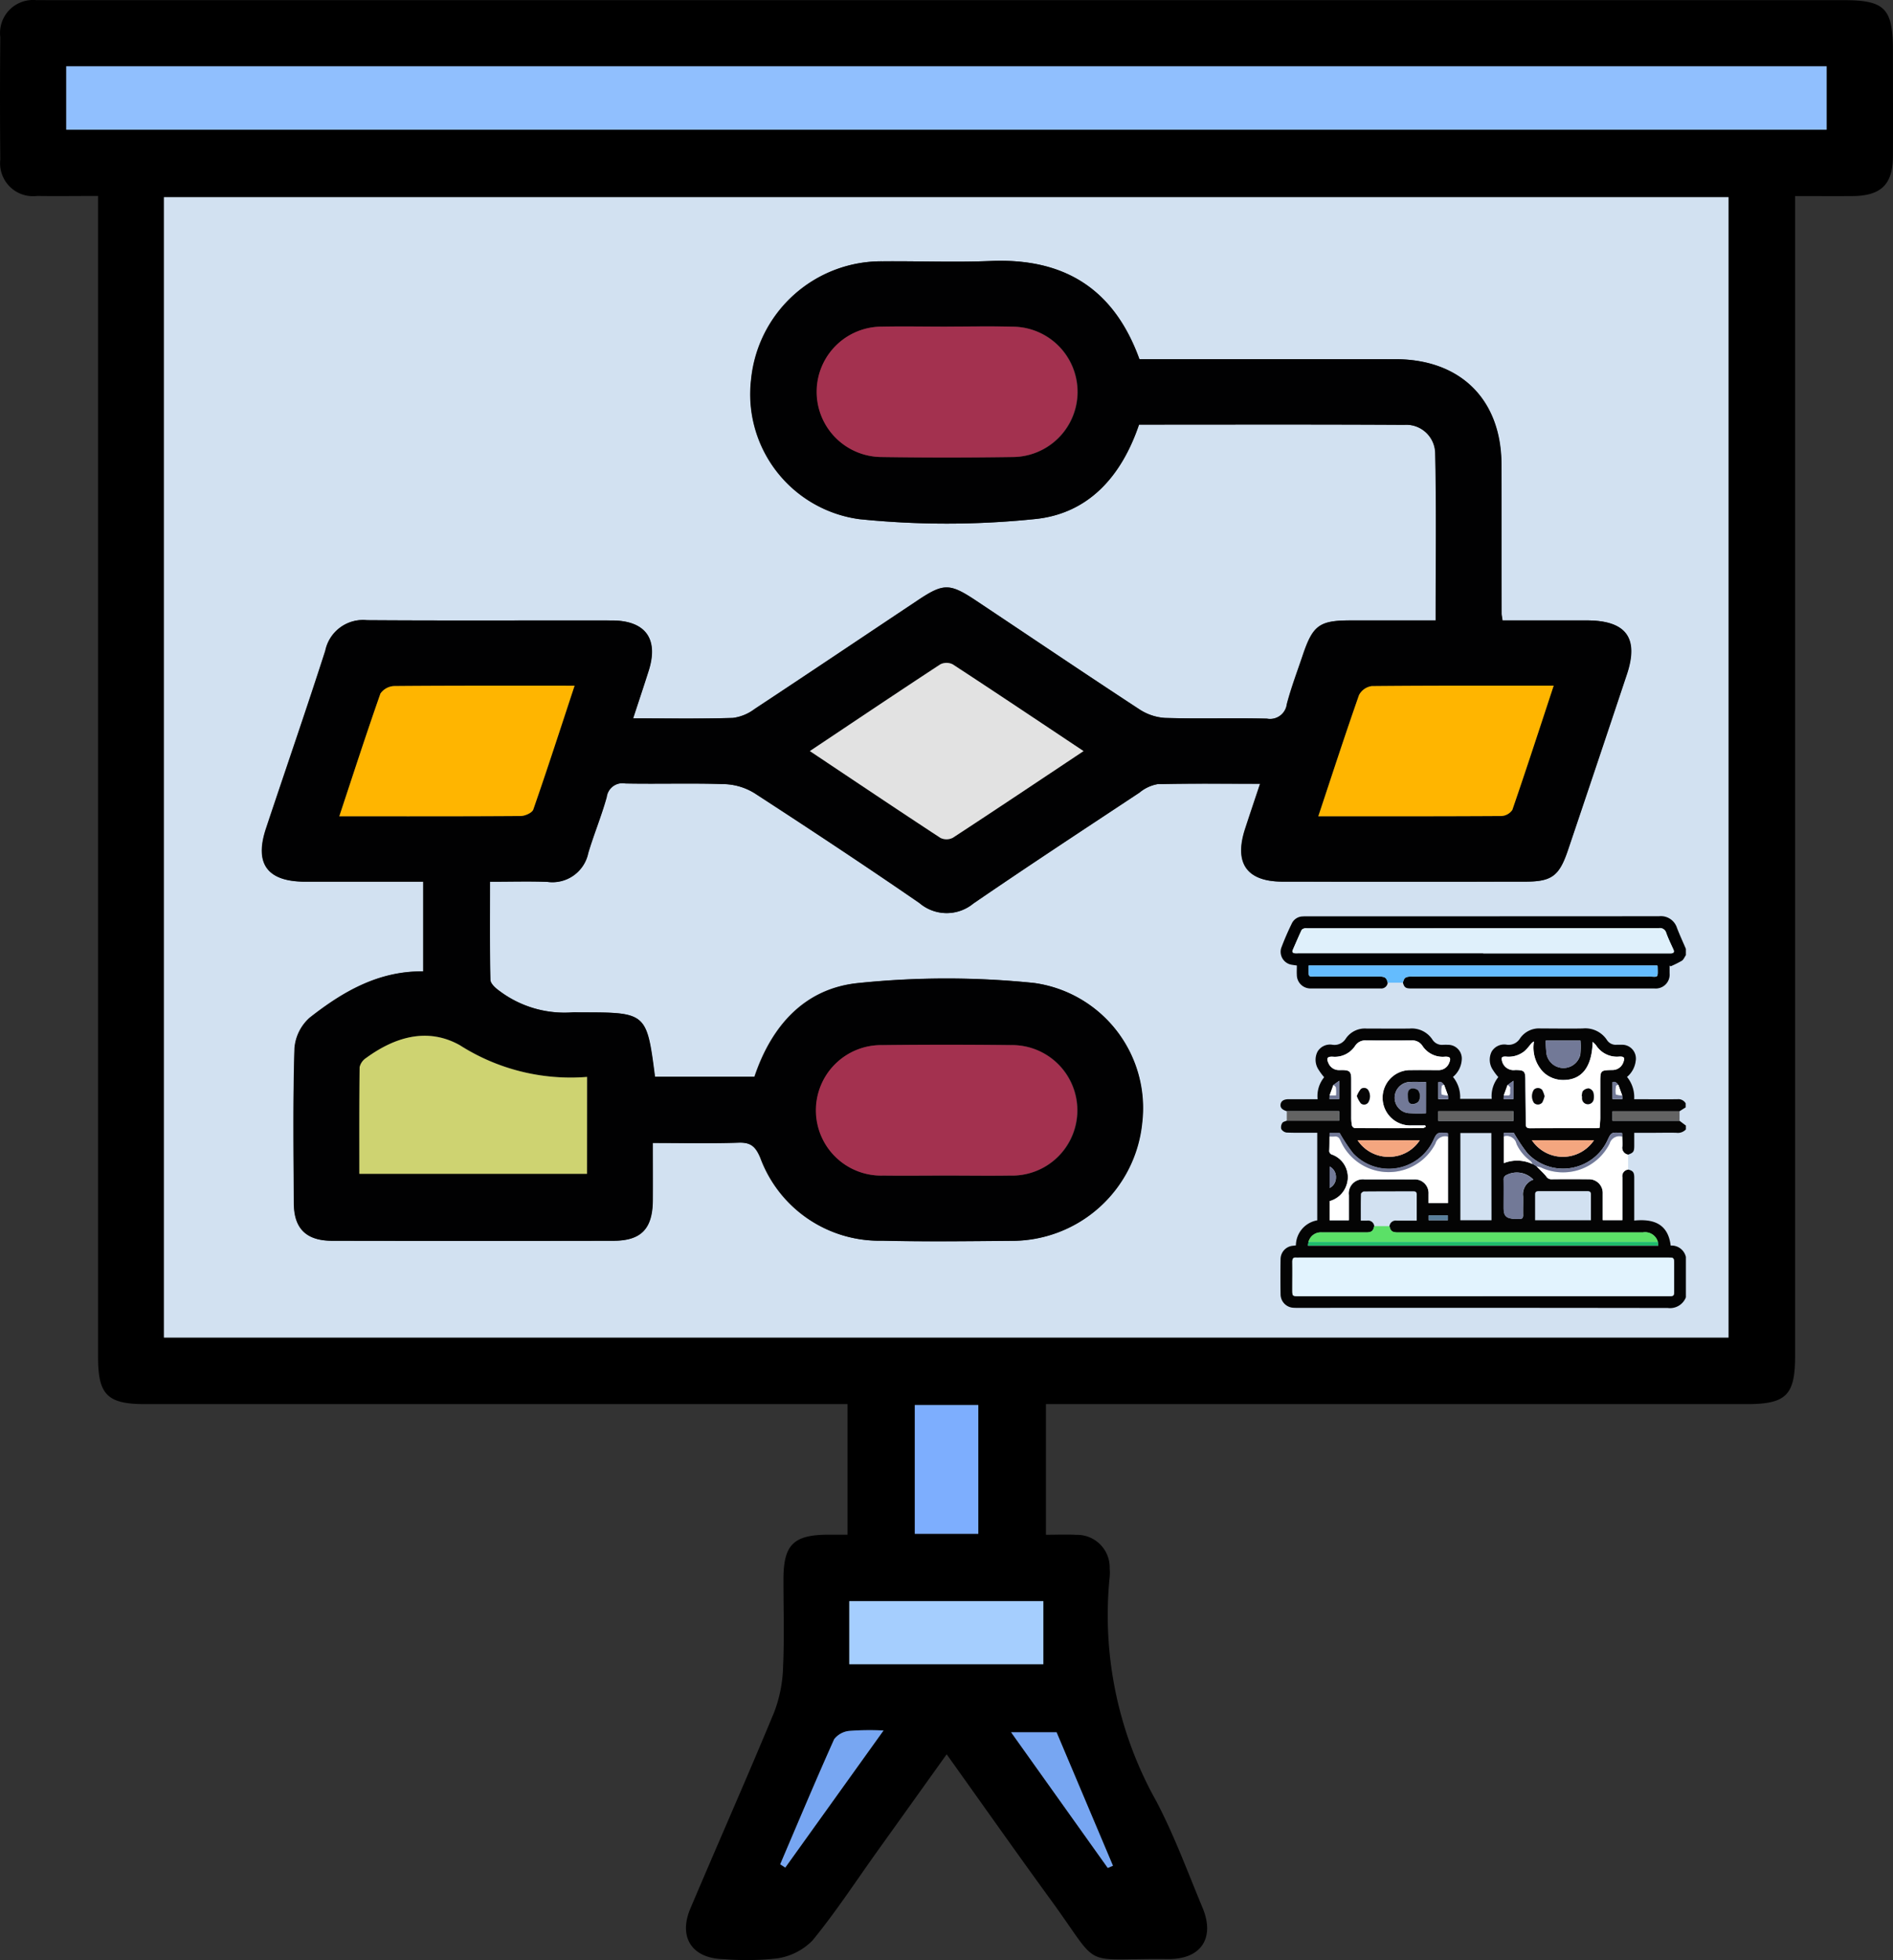 <svg xmlns="http://www.w3.org/2000/svg" width="112.067" height="115.972" viewBox="0 0 112.067 115.972">
  <rect x="0" y="0" width="112.067" height="115.972" fill="#333333" stroke="none"/>
  <g id="Grupo_893214" data-name="Grupo 893214" transform="translate(7612.8 7124.465)">
    <g id="Grupo_166750" data-name="Grupo 166750" transform="translate(-7612.8 -7124.465)">
      <g id="Grupo_166751" data-name="Grupo 166751" transform="translate(0 0)">
        <path id="Trazado_257871" data-name="Trazado 257871" d="M23.74,24.311c-1.292,0-2.454.017-3.614,0a1.948,1.948,0,0,1-2.175-2.153q-.033-3.622,0-7.244a1.954,1.954,0,0,1,2.142-2.188c.241-.008.483,0,.724,0H127.069c2.45,0,2.928.487,2.928,2.981,0,2.093.01,4.186,0,6.279-.01,1.639-.707,2.317-2.368,2.331-1.085.009-2.171,0-3.424,0V25.6q0,33.687,0,67.374c0,2.29-.536,2.82-2.85,2.82h-41.5v7.73c.612,0,1.208-.025,1.8.005a1.93,1.93,0,0,1,1.973,1.993,2.77,2.77,0,0,1,0,.483A22.513,22.513,0,0,0,86.4,119.311c1.057,2.019,1.851,4.179,2.729,6.29.744,1.788-.095,3.05-2.047,3.027-5.3-.062-3.866.72-6.928-3.483-2.053-2.818-4.06-5.669-6.177-8.631l-4.119,5.755c-1.263,1.765-2.454,3.59-3.828,5.265a3.7,3.7,0,0,1-2.111,1.059,16.751,16.751,0,0,1-3.132.041c-1.865-.031-2.711-1.275-1.984-2.992,1.641-3.878,3.35-7.726,4.961-11.617a8.052,8.052,0,0,0,.527-2.663c.081-1.727.022-3.46.024-5.191,0-2.059.589-2.644,2.652-2.651h1.142V95.794H26.518c-2.225,0-2.778-.551-2.778-2.768q0-33.627,0-67.254Zm3.9,67.546h92.624V24.383H27.64ZM21.856,20.392H126.073V16.639H21.856Zm46.356,90.793H79.7v-3.735H68.212Zm3.879-7.717h3.761v-7.62H72.09Zm-1.853,11.641a16.263,16.263,0,0,0-2.01.022,1.293,1.293,0,0,0-.911.494c-1.1,2.45-2.138,4.927-3.194,7.4l.3.195,5.815-8.108m13.275,8.126.306-.132-3.335-7.894H77.791l5.721,8.025" transform="translate(-17.934 -12.717)"/>
        <path id="Trazado_257872" data-name="Trazado 257872" d="M48.017,48.88h92.624v67.473H48.017Zm28.944,55.955c1.779,0,3.423.037,5.065-.017.718-.024,1,.225,1.285.889a7.5,7.5,0,0,0,7.209,4.911c2.534.061,5.071.03,7.606.008a7.751,7.751,0,0,0,7.786-6.963,7.467,7.467,0,0,0-6.4-8.294,50.764,50.764,0,0,0-10.35,0c-3.209.3-5.178,2.525-6.195,5.55H77.074c-.493-3.81-.493-3.81-4.409-3.81-.161,0-.323-.012-.483,0a6.415,6.415,0,0,1-4.305-1.262c-.233-.163-.543-.439-.548-.669-.044-1.914-.025-3.829-.025-5.8,1.237,0,2.32-.033,3.4.009a2.165,2.165,0,0,0,2.42-1.705c.333-1.115.783-2.2,1.094-3.316a.935.935,0,0,1,1.1-.8c1.972.036,3.946-.029,5.915.039A3.624,3.624,0,0,1,83,84.161c3.271,2.124,6.527,4.273,9.739,6.486a2.481,2.481,0,0,0,3.187.023c3.25-2.226,6.546-4.386,9.831-6.56a2.308,2.308,0,0,1,1.061-.5c1.989-.049,3.981-.024,6.083-.024-.329.988-.61,1.821-.883,2.656-.668,2.047.091,3.13,2.215,3.134q7.184.01,14.368,0c1.565,0,2.005-.327,2.525-1.87q1.751-5.194,3.485-10.393c.72-2.162-.048-3.189-2.377-3.193-1.671,0-3.342,0-4.985,0-.035-.257-.055-.336-.055-.414,0-2.938,0-5.876-.007-8.814-.01-3.833-2.418-6.221-6.28-6.226q-6.339-.008-12.678,0h-2.473c-1.522-4.211-4.5-5.989-8.8-5.811-2.129.088-4.266,0-6.4.019a7.751,7.751,0,0,0-7.783,6.965,7.459,7.459,0,0,0,6.4,8.29,50.8,50.8,0,0,0,10.349,0c3.212-.3,5.172-2.533,6.21-5.593,5.248,0,10.476-.016,15.7.014a1.714,1.714,0,0,1,1.838,1.721c.073,3.247.027,6.5.027,9.848-1.733,0-3.373,0-5.013,0-1.876,0-2.258.279-2.864,2.085-.32.951-.678,1.893-.934,2.862a1,1,0,0,1-1.179.866c-2.011-.05-4.025.018-6.036-.042a3.138,3.138,0,0,1-1.535-.521c-3.228-2.114-6.427-4.274-9.64-6.412-1.578-1.05-1.931-1.048-3.475-.018-3.212,2.141-6.417,4.293-9.639,6.419a2.722,2.722,0,0,1-1.292.532c-1.928.058-3.858.025-5.908.025.328-1,.632-1.91.921-2.822.6-1.884-.19-2.967-2.184-2.971-4.83-.009-9.659.017-14.489-.016a2.281,2.281,0,0,0-2.469,1.807c-1.13,3.517-2.342,7.008-3.508,10.513-.7,2.1.079,3.144,2.315,3.148,2.321,0,4.643,0,6.989,0v5.31c-2.662-.031-4.774,1.214-6.719,2.74a2.707,2.707,0,0,0-.9,1.827c-.092,3.056-.055,6.116-.036,9.175.01,1.483.741,2.192,2.259,2.195q8.331.017,16.662,0c1.635,0,2.309-.709,2.324-2.379.01-1.083,0-2.166,0-3.413" transform="translate(-38.312 -37.213)" fill="#d2e1f1"/>
        <rect id="Rectángulo_52707" data-name="Rectángulo 52707" width="104.217" height="3.753" transform="translate(3.921 3.922)" fill="#90bffe"/>
        <rect id="Rectángulo_52708" data-name="Rectángulo 52708" width="11.488" height="3.735" transform="translate(50.278 94.733)" fill="#a5cefe"/>
        <rect id="Rectángulo_52709" data-name="Rectángulo 52709" width="3.761" height="7.62" transform="translate(54.156 83.131)" fill="#7daefe"/>
        <path id="Trazado_257873" data-name="Trazado 257873" d="M167.215,330.047l-5.815,8.108-.3-.195c1.056-2.47,2.094-4.947,3.194-7.4a1.293,1.293,0,0,1,.911-.494,16.266,16.266,0,0,1,2.01-.022" transform="translate(-114.912 -227.656)" fill="#77a6f2"/>
        <path id="Trazado_257874" data-name="Trazado 257874" d="M209.189,338.427l-5.721-8.025h2.693L209.5,338.3l-.306.132" transform="translate(-143.611 -227.91)" fill="#77a6f2"/>
        <path id="Trazado_257875" data-name="Trazado 257875" d="M89.146,112.736c0,1.247.008,2.331,0,3.414-.015,1.669-.689,2.375-2.324,2.378q-8.331.015-16.662,0c-1.518,0-2.249-.712-2.259-2.194-.019-3.059-.056-6.119.036-9.175a2.707,2.707,0,0,1,.9-1.827c1.945-1.526,4.058-2.771,6.719-2.74v-5.31c-2.347,0-4.668,0-6.989,0-2.236,0-3.012-1.052-2.315-3.149,1.166-3.505,2.377-7,3.508-10.513A2.281,2.281,0,0,1,72.23,81.81c4.829.033,9.659.007,14.489.016,1.993,0,2.781,1.087,2.184,2.971-.289.912-.593,1.819-.921,2.821,2.05,0,3.98.033,5.908-.025a2.725,2.725,0,0,0,1.292-.532c3.222-2.126,6.427-4.278,9.639-6.419,1.544-1.029,1.9-1.032,3.475.018,3.213,2.138,6.411,4.3,9.64,6.412a3.131,3.131,0,0,0,1.535.521c2.011.06,4.025-.008,6.036.042a1,1,0,0,0,1.179-.865c.256-.969.614-1.911.934-2.863.607-1.806.989-2.083,2.864-2.085,1.64,0,3.28,0,5.013,0,0-3.352.046-6.6-.027-9.849a1.715,1.715,0,0,0-1.838-1.722c-5.227-.03-10.455-.014-15.7-.014-1.038,3.06-3,5.291-6.21,5.593a50.826,50.826,0,0,1-10.349,0,7.458,7.458,0,0,1-6.4-8.29,7.751,7.751,0,0,1,7.783-6.965c2.133-.02,4.269.069,6.4-.019,4.3-.177,7.274,1.6,8.8,5.811h2.474q6.339,0,12.678,0c3.863,0,6.27,2.392,6.28,6.226.007,2.938,0,5.876.007,8.814,0,.079.02.157.055.415,1.643,0,3.314,0,4.985,0,2.329,0,3.1,1.03,2.377,3.193q-1.732,5.2-3.485,10.392c-.52,1.542-.96,1.868-2.525,1.87q-7.184.007-14.368,0c-2.123,0-2.883-1.087-2.215-3.133.273-.836.554-1.668.883-2.656-2.1,0-4.094-.025-6.083.023a2.312,2.312,0,0,0-1.061.5c-3.286,2.174-6.581,4.334-9.831,6.56a2.481,2.481,0,0,1-3.188-.023c-3.212-2.212-6.468-4.361-9.738-6.485a3.621,3.621,0,0,0-1.766-.552c-1.97-.068-3.944,0-5.915-.039a.936.936,0,0,0-1.1.8c-.31,1.12-.761,2.2-1.094,3.316a2.164,2.164,0,0,1-2.419,1.705c-1.081-.041-2.164-.008-3.4-.008,0,1.968-.019,3.883.025,5.8.005.23.315.506.548.669a6.415,6.415,0,0,0,4.305,1.262c.16-.014.322,0,.483,0,3.916,0,3.916,0,4.409,3.81h5.895c1.016-3.025,2.986-5.247,6.195-5.55a50.738,50.738,0,0,1,10.35,0,7.467,7.467,0,0,1,6.4,8.293,7.75,7.75,0,0,1-7.786,6.963c-2.535.022-5.072.053-7.606-.008a7.506,7.506,0,0,1-7.209-4.911c-.281-.665-.567-.913-1.285-.889-1.641.055-3.286.017-5.064.017m17.43-48.3c-1.288,0-2.576-.022-3.864,0a3.857,3.857,0,1,0-.03,7.714q3.863.053,7.727,0a3.855,3.855,0,0,0,.03-7.71c-1.287-.035-2.576-.006-3.863-.007m-.042,50.23c1.248,0,2.5.016,3.743,0a3.86,3.86,0,1,0,.053-7.717q-3.8-.044-7.606,0a3.86,3.86,0,1,0,.067,7.717c1.248.02,2.5,0,3.743,0m-21.286-5.835a12.207,12.207,0,0,1-7.539-1.88c-1.9-1.059-3.826-.491-5.534.754a.89.89,0,0,0-.39.548c-.028,2.114-.018,4.229-.018,6.311H85.248ZM70.585,93.415c3.661,0,7.2.008,10.736-.017.259,0,.681-.189.75-.387.834-2.4,1.616-4.817,2.443-7.323-3.675,0-7.173-.011-10.671.02a1.047,1.047,0,0,0-.823.445c-.836,2.377-1.612,4.776-2.435,7.263m57.955,0c3.695,0,7.265.006,10.835-.016a.83.83,0,0,0,.651-.362c.83-2.41,1.618-4.835,2.447-7.349-3.691,0-7.229-.011-10.767.024a1.01,1.01,0,0,0-.757.53c-.821,2.341-1.588,4.7-2.41,7.173m-30.1-3.863c2.661,1.776,5.185,3.471,7.729,5.136a.824.824,0,0,0,.734-.008c2.545-1.662,5.071-3.353,7.738-5.128-2.673-1.779-5.2-3.47-7.745-5.133a.823.823,0,0,0-.734,0c-2.542,1.665-5.065,3.359-7.721,5.131" transform="translate(-50.496 -45.114)" fill="#010102"/>
        <path id="Trazado_257876" data-name="Trazado 257876" d="M175.447,72.588c1.288,0,2.576-.029,3.863.007a3.855,3.855,0,0,1-.03,7.71q-3.863.059-7.727,0a3.857,3.857,0,1,1,.03-7.714c1.288-.026,2.576,0,3.864,0" transform="translate(-119.367 -53.265)" fill="#a3314f"/>
        <path id="Trazado_257877" data-name="Trazado 257877" d="M175.405,212.047c-1.248,0-2.5.016-3.743,0a3.86,3.86,0,1,1-.068-7.717q3.8-.045,7.606,0a3.86,3.86,0,1,1-.053,7.717c-1.247.02-2.5,0-3.743,0" transform="translate(-119.367 -142.494)" fill="#a3314f"/>
        <path id="Trazado_257878" data-name="Trazado 257878" d="M97.343,205.105v5.734H83.862c0-2.083-.01-4.2.018-6.312a.891.891,0,0,1,.39-.548c1.708-1.244,3.633-1.813,5.534-.754a12.207,12.207,0,0,0,7.539,1.88" transform="translate(-62.591 -141.387)" fill="#ced371"/>
        <path id="Trazado_257879" data-name="Trazado 257879" d="M80.2,146.2c.823-2.486,1.6-4.885,2.435-7.263a1.049,1.049,0,0,1,.823-.445c3.5-.03,7-.02,10.671-.02-.826,2.506-1.608,4.924-2.443,7.323-.068.2-.491.385-.75.387-3.537.025-7.075.017-10.736.017" transform="translate(-60.114 -97.902)" fill="#ffb500"/>
        <path id="Trazado_257880" data-name="Trazado 257880" d="M259.842,146.2c.822-2.473,1.588-4.833,2.41-7.173a1.01,1.01,0,0,1,.757-.53c3.537-.035,7.075-.024,10.767-.024-.829,2.514-1.617,4.939-2.447,7.349a.831.831,0,0,1-.651.362c-3.57.023-7.14.016-10.835.016" transform="translate(-181.797 -97.904)" fill="#ffb500"/>
        <path id="Trazado_257881" data-name="Trazado 257881" d="M166.552,139.5c2.656-1.772,5.179-3.466,7.721-5.131a.823.823,0,0,1,.734,0c2.546,1.662,5.073,3.354,7.745,5.133-2.667,1.775-5.194,3.466-7.738,5.128a.824.824,0,0,1-.734.008c-2.543-1.665-5.067-3.36-7.729-5.136" transform="translate(-118.605 -95.062)" fill="#e2e2e2"/>
      </g>
    </g>
    <g id="Grupo_166753" data-name="Grupo 166753" transform="translate(-7536.999 -7070.256)">
      <g id="Grupo_166754" data-name="Grupo 166754" transform="translate(0 0)">
        <path id="Trazado_257882" data-name="Trazado 257882" d="M24.734,126.692v.234a.647.647,0,0,1-.561.2c-.436-.012-.873,0-1.31,0H21.677c0,.269,0,.516,0,.763,0,.35-.049.419-.363.528a.413.413,0,0,1-.344-.49c.011-.192,0-.385-.007-.577v-.2a.426.426,0,0,0-.078-.022c-.573-.033-.573-.033-.812.482a2.9,2.9,0,0,1-4.723.723,9.888,9.888,0,0,1-.8-1.2h-.6v1.789a2.142,2.142,0,0,1,1.694.049l.016,0,.006-.014.056.047L15.719,129l.1.056-.009-.006.083.061h0c.2.2.405.387.58.6a.341.341,0,0,0,.3.161q1.1-.01,2.2,0a.809.809,0,0,1,.838.844c0,.2,0,.39,0,.586v.989h1.161v-.27c0-.757,0-1.515,0-2.272a.385.385,0,0,1,.342-.448c.287.068.362.162.363.477,0,.757,0,1.513,0,2.27v.271c1.156-.113,2,.2,2.157,1.479a.87.87,0,0,1,.9.672v2.391a1.01,1.01,0,0,1-1.074.631q-10.933-.016-21.866-.007c-.094,0-.188,0-.281-.006a.8.8,0,0,1-.774-.787q-.018-1.054,0-2.109a.8.8,0,0,1,.738-.774l.169-.021a1.521,1.521,0,0,1,1.264-1.482v-5.183H2.615c-.508,0-1.016.011-1.523-.012a.439.439,0,0,1-.315-.215.456.456,0,0,1,.068-.356c.043-.071.172-.09.262-.132h3.1v-.559h-3.1c-.282-.089-.392-.21-.369-.4s.175-.308.471-.31c.211,0,.422,0,.633,0h1.09a1.757,1.757,0,0,1,.387-1.3,3.559,3.559,0,0,1-.326-.44,1.061,1.061,0,0,1-.07-1.068.86.86,0,0,1,.9-.412.787.787,0,0,0,.778-.367,1.363,1.363,0,0,1,1.227-.594c.851,0,1.7.011,2.554,0a1.459,1.459,0,0,1,1.343.649.67.67,0,0,0,.638.313,2.76,2.76,0,0,1,.3,0,.811.811,0,0,1,.8.9,1.435,1.435,0,0,1-.518,1,1.875,1.875,0,0,1,.424,1.3h1.87a1.787,1.787,0,0,1,.39-1.289,3.317,3.317,0,0,1-.317-.42,1.074,1.074,0,0,1-.076-1.089.863.863,0,0,1,.9-.408.786.786,0,0,0,.776-.37,1.361,1.361,0,0,1,1.228-.591c.828,0,1.656.016,2.483,0a1.533,1.533,0,0,1,1.442.69.61.61,0,0,0,.563.273q.152,0,.3,0a.817.817,0,0,1,.835.956,1.454,1.454,0,0,1-.514.948,1.9,1.9,0,0,1,.424,1.32c.866,0,1.708.006,2.55,0a.5.5,0,0,1,.5.246v.234l-.375.237H20.39v.56h3.969l.375.281m-10.78-1.781-.01.213h.576v-1.078l-.342.251-.224.615M3.865,124.3l-.223.615-.01.213h.576v-1.078l-.343.25m16.876.006c-.09-.116-.178-.234-.35-.172v1h.583c0-.081-.008-.149-.012-.216l-.222-.608m-10.313,0c-.09-.116-.178-.234-.35-.172v1h.583l-.012-.216-.222-.608m.223,3.05v-.2a.411.411,0,0,0-.077-.022c-.574-.034-.574-.034-.813.481a2.9,2.9,0,0,1-4.724.724,9.858,9.858,0,0,1-.795-1.2h-.6v.214c0,.265,0,.531-.013.8a.231.231,0,0,0,.182.268,1.425,1.425,0,0,1,.836,1.8,1.452,1.452,0,0,1-1,.949v1.13H4.78c0-.508,0-1,0-1.491a.833.833,0,0,1,.924-.929c.976,0,1.952,0,2.929,0a.816.816,0,0,1,.866.865c0,.183,0,.367,0,.538h1.15Zm-8.259,6.231-.029.214H23.1l-.029-.214a.781.781,0,0,0-.881-.567H7.8c-.062,0-.125,0-.187,0-.268-.01-.368-.1-.427-.366a.369.369,0,0,1,.423-.339c.394,0,.788,0,1.19,0,0-.538,0-1.044,0-1.55,0-.127-.053-.184-.181-.184-.982,0-1.964,0-2.946.008-.062,0-.175.1-.176.152-.013.519-.008,1.039-.008,1.574.144,0,.26,0,.375,0a.366.366,0,0,1,.423.338c-.062.283-.164.366-.472.366-.879,0-1.757,0-2.636,0a.75.75,0,0,0-.784.566m10.318,3.2H23.7c.332,0,.333,0,.333-.341q0-.773,0-1.546c0-.388,0-.388-.378-.388H1.816a1.382,1.382,0,0,1-.14,0c-.185-.019-.245.066-.242.247.008.547,0,1.093,0,1.64,0,.389,0,.389.378.389H12.71M9.338,126.769l-.043-.08c-.272,0-.545,0-.817,0a1.638,1.638,0,1,1-.015-3.274c.531-.009,1.062,0,1.593,0a.667.667,0,0,0,.661-.43c.119-.28.059-.373-.244-.363a1.434,1.434,0,0,1-1.343-.647.7.7,0,0,0-.638-.314q-1.347.006-2.694,0a.7.7,0,0,0-.641.311,1.435,1.435,0,0,1-1.342.65c-.311-.011-.373.093-.242.381a.665.665,0,0,0,.581.409c.078.007.156,0,.234,0,.436,0,.533.1.533.538,0,.742,0,1.484,0,2.225a2.737,2.737,0,0,0,.04.512.241.241,0,0,0,.165.158q2.014.013,4.029,0c.06,0,.121-.052.181-.08m6.406-5.049a.858.858,0,0,0-.133.091c-.134.152-.253.319-.4.457a1.487,1.487,0,0,1-1.13.351c-.249-.008-.285.042-.231.27a.7.7,0,0,0,.78.524c.539,0,.6.068.6.608.006.867.017,1.734.025,2.6,0,.171.062.238.252.237,1.3-.009,2.609,0,3.914-.006.06,0,.12-.01.2-.017.015-.2.039-.4.041-.589,0-.7,0-1.406,0-2.109s.014-.708.7-.725a.678.678,0,0,0,.666-.457c.1-.267.049-.348-.234-.336a1.462,1.462,0,0,1-1.381-.669,1.484,1.484,0,0,0-.2-.2c-.04,1.482-.637,2.251-1.733,2.254a1.7,1.7,0,0,1-1.208-.484,2.1,2.1,0,0,1-.534-1.8m-2.519,5.422H11.382V132.3h1.844ZM15.8,132.3h3.312c0-.521,0-1.027,0-1.534,0-.146-.071-.187-.2-.187q-1.452,0-2.9,0c-.137,0-.205.05-.205.188,0,.506,0,1.012,0,1.533m-.1-2.4a1.348,1.348,0,0,0-1.583-.282.275.275,0,0,0-.174.289c.009.546,0,1.092,0,1.638,0,.5.122.63.621.676.108.01.218,0,.327,0,.148,0,.2-.064.2-.215-.009-.374.006-.749,0-1.123a.91.91,0,0,1,.611-.986m.729-8.227a7.193,7.193,0,0,0,.048.791,1.021,1.021,0,0,0,2,.029,5.012,5.012,0,0,0,.008-.82ZM5.3,127.568a2.193,2.193,0,0,0,1.907.978,2.164,2.164,0,0,0,1.773-.978Zm13.993,0H15.617a2.213,2.213,0,0,0,3.675,0m-9.944-3.449c-.341,0-.66-.016-.977,0a.935.935,0,0,0-.878.9.915.915,0,0,0,.8.94,9.474,9.474,0,0,0,1.052.008Zm5.179,1.735h-4.45v.568h4.45ZM9.506,132.3h1.136v-.285H9.506Zm-5.863-3.179v1.271a.68.68,0,0,0,.374-.617.694.694,0,0,0-.374-.653" transform="translate(-0.729 -114.311)" fill="#040404"/>
        <path id="Trazado_257884" data-name="Trazado 257884" d="M7.139,11.821a.38.38,0,0,1-.427.34c-1.367,0-2.734,0-4.1,0a.805.805,0,0,1-.852-.806c-.011-.178,0-.358,0-.551-.111-.016-.21-.028-.307-.045a.777.777,0,0,1-.622-.98,16.023,16.023,0,0,1,.65-1.5A.73.73,0,0,1,2.112,7.9a2.492,2.492,0,0,1,.257-.005q10.416,0,20.831-.006a1,1,0,0,1,1.065.691c.161.418.349.825.526,1.237v.375c-.078.113-.133.262-.24.331a5.956,5.956,0,0,1-.669.331l-.055-.052c0,.153,0,.307,0,.46a.823.823,0,0,1-.9.9q-7.207,0-14.413,0c-.311,0-.392-.06-.474-.338.067-.3.156-.365.521-.365q6.994,0,13.989,0c.627,0,.585.149.57-.609,0-.013-.013-.026-.023-.043H2.459c0,.119,0,.22,0,.321,0,.333,0,.333.339.333H6.665c.317,0,.41.075.474.364m5.652-1.741H23.713c.062,0,.125,0,.187,0,.172-.005.221-.078.146-.241-.146-.318-.3-.636-.418-.964A.383.383,0,0,0,23.2,8.59Q12.791,8.6,2.385,8.6a.523.523,0,0,0-.163,0c-.067.023-.158.054-.183.108-.181.388-.348.782-.521,1.174-.053.122,0,.179.117.194a1.6,1.6,0,0,0,.211,0H12.791" transform="translate(-0.787 -7.887)" fill="#010203"/>
        <path id="Trazado_257887" data-name="Trazado 257887" d="M24.005,354.139H13.111c-.378,0-.378,0-.378-.389,0-.547.005-1.093,0-1.64,0-.181.056-.266.242-.247a1.4,1.4,0,0,0,.14,0H34.948c.378,0,.378,0,.378.388q0,.773,0,1.546c0,.34,0,.341-.333.341H24.005" transform="translate(-12.025 -331.667)" fill="#e2f3fe"/>
        <path id="Trazado_257888" data-name="Trazado 257888" d="M53.9,138.118c-.06.028-.121.08-.181.08q-2.015.007-4.029,0a.241.241,0,0,1-.165-.158,2.733,2.733,0,0,1-.04-.512c0-.742,0-1.484,0-2.225,0-.44-.1-.537-.533-.538-.078,0-.157,0-.234,0a.665.665,0,0,1-.581-.409c-.132-.288-.069-.392.242-.381a1.435,1.435,0,0,0,1.342-.651.7.7,0,0,1,.641-.311q1.347.008,2.694,0a.7.7,0,0,1,.639.314,1.434,1.434,0,0,0,1.343.647c.3-.011.364.083.244.363a.667.667,0,0,1-.661.43c-.531,0-1.062-.007-1.593,0a1.638,1.638,0,1,0,.015,3.274c.272.006.545,0,.817,0l.044.08m-4.088-1.811a1.627,1.627,0,0,0,.233.427.3.3,0,0,0,.436-.048.694.694,0,0,0,0-.742.3.3,0,0,0-.435-.056,1.555,1.555,0,0,0-.239.419" transform="translate(-45.289 -125.66)" fill="#fff"/>
        <path id="Trazado_257889" data-name="Trazado 257889" d="M225.772,134.085a2.1,2.1,0,0,0,.534,1.8,1.7,1.7,0,0,0,1.208.484c1.1,0,1.694-.772,1.733-2.254a1.5,1.5,0,0,1,.2.2,1.462,1.462,0,0,0,1.381.669c.283-.011.332.069.234.336a.678.678,0,0,1-.666.457c-.687.017-.7.031-.7.725s0,1.406,0,2.109c0,.193-.026.385-.041.589-.083.007-.143.017-.2.017-1.3,0-2.609,0-3.914.006-.19,0-.251-.066-.252-.237-.007-.867-.019-1.733-.025-2.6,0-.541-.066-.606-.6-.608a.7.7,0,0,1-.78-.524c-.053-.227-.018-.277.232-.27a1.487,1.487,0,0,0,1.13-.351c.147-.138.266-.305.4-.457a.861.861,0,0,1,.133-.091m.623,3.236a1.573,1.573,0,0,0-.139-.365.337.337,0,0,0-.494-.013.717.717,0,0,0,.007.778.334.334,0,0,0,.493-.028,1.619,1.619,0,0,0,.134-.372m2.2-.012.022.005c0,.046,0,.093,0,.139a.347.347,0,0,0,.693.027.874.874,0,0,0-.034-.409.389.389,0,0,0-.265-.209.478.478,0,0,0-.33.146c-.064.065-.06.2-.086.3" transform="translate(-210.757 -126.676)" fill="#fff"/>
        <path id="Trazado_257890" data-name="Trazado 257890" d="M33.834,320.22c.06.27.16.356.427.366.062,0,.125,0,.187,0h14.4a.781.781,0,0,1,.881.567H29.042a.75.75,0,0,1,.784-.566c.879,0,1.757,0,2.636,0,.308,0,.409-.083.472-.366h.9" transform="translate(-27.38 -301.883)" fill="#5be067"/>
        <path id="Trazado_257891" data-name="Trazado 257891" d="M57.11,229.7v3.926H55.96c0-.171,0-.354,0-.538a.816.816,0,0,0-.866-.865c-.976-.005-1.952,0-2.929,0a.833.833,0,0,0-.924.929c0,.492,0,.983,0,1.491H50.1v-1.13a1.452,1.452,0,0,0,1-.949,1.425,1.425,0,0,0-.836-1.8.231.231,0,0,1-.182-.268c.014-.265.009-.53.013-.8a2.51,2.51,0,0,0,.281,0c.188-.023.277.048.361.231a3.114,3.114,0,0,0,5.625.186.594.594,0,0,1,.743-.41" transform="translate(-47.189 -216.66)" fill="#fff"/>
        <path id="Trazado_257892" data-name="Trazado 257892" d="M264.382,230.765q0,.443,0,.887a.385.385,0,0,0-.342.448c.005.757,0,1.515,0,2.272v.27H262.88v-.989c0-.2,0-.391,0-.586a.809.809,0,0,0-.838-.844q-1.1-.011-2.2,0a.341.341,0,0,1-.3-.161c-.175-.216-.385-.4-.58-.6a1.4,1.4,0,0,1,.26.062,3.088,3.088,0,0,0,4.069-1.412.6.6,0,0,1,.743-.412c0,.192.019.386.007.577a.413.413,0,0,0,.344.49" transform="translate(-243.798 -216.658)" fill="#fff"/>
        <path id="Trazado_257895" data-name="Trazado 257895" d="M28.582,336.135H49.266l.028.214H28.553l.029-.214" transform="translate(-26.92 -316.864)" fill="#1ebb6b"/>
        <path id="Trazado_257896" data-name="Trazado 257896" d="M227.53,266.653a.91.91,0,0,0-.611.986c.011.374,0,.749,0,1.123,0,.151-.052.217-.2.215-.109,0-.219.007-.327,0-.5-.046-.621-.181-.621-.676,0-.546.005-1.092,0-1.637a.275.275,0,0,1,.174-.289,1.349,1.349,0,0,1,1.583.282" transform="translate(-212.561 -251.064)" fill="#727997"/>
        <path id="Trazado_257897" data-name="Trazado 257897" d="M268.112,133.292h2.059a5.009,5.009,0,0,1-.008.82,1.021,1.021,0,0,1-2-.029,7.2,7.2,0,0,1-.047-.791" transform="translate(-252.414 -125.93)" fill="#727997"/>
        <path id="Trazado_257898" data-name="Trazado 257898" d="M78.563,233.707h3.68a2.164,2.164,0,0,1-1.773.978,2.193,2.193,0,0,1-1.907-.978" transform="translate(-73.993 -220.449)" fill="#f4a67f"/>
        <path id="Trazado_257899" data-name="Trazado 257899" d="M257.986,233.7a2.213,2.213,0,0,1-3.675,0Z" transform="translate(-239.423 -220.445)" fill="#f4a67f"/>
        <path id="Trazado_257900" data-name="Trazado 257900" d="M117.784,174.855v1.851a9.458,9.458,0,0,1-1.052-.008.915.915,0,0,1-.8-.94.935.935,0,0,1,.878-.9c.317-.02.636,0,.977,0m-1.076.809c0,.332.067.485.263.5a.522.522,0,0,0,.36-.135.605.605,0,0,0-.014-.677.5.5,0,0,0-.372-.107c-.223.046-.249.248-.237.422" transform="translate(-109.165 -165.046)" fill="#727997"/>
        <path id="Trazado_257901" data-name="Trazado 257901" d="M164.4,204.5v.568h-4.45V204.5Z" transform="translate(-150.604 -192.962)" fill="#636363"/>
        <path id="Trazado_257902" data-name="Trazado 257902" d="M339.577,204.446q0,.28,0,.56h-3.969v-.56Z" transform="translate(-315.947 -192.906)" fill="#636363"/>
        <path id="Trazado_257903" data-name="Trazado 257903" d="M232.983,226.216a.6.6,0,0,0-.743.412,3.088,3.088,0,0,1-4.069,1.412,1.4,1.4,0,0,0-.26-.062h0l-.083-.061.009.006-.1-.055.006.006-.056-.047-.007.014-.016,0a.685.685,0,0,0-.107-.172,2.577,2.577,0,0,1-.84-1.016.576.576,0,0,0-.747-.437V226h.6a9.872,9.872,0,0,0,.8,1.2,2.9,2.9,0,0,0,4.723-.723c.239-.515.239-.515.812-.482a.422.422,0,0,1,.078.022Z" transform="translate(-212.75 -213.176)" fill="#727997"/>
        <path id="Trazado_257904" data-name="Trazado 257904" d="M57.324,226.2a.594.594,0,0,0-.743.41,3.114,3.114,0,0,1-5.625-.186c-.083-.183-.172-.254-.361-.231a2.514,2.514,0,0,1-.281,0v-.214h.6a9.849,9.849,0,0,0,.795,1.2,2.9,2.9,0,0,0,4.724-.724c.239-.515.239-.515.813-.481a.41.41,0,0,1,.077.022Z" transform="translate(-47.403 -213.157)" fill="#727997"/>
        <path id="Trazado_257905" data-name="Trazado 257905" d="M7.174,205.011v-.559h3.1v.559Z" transform="translate(-6.796 -192.912)" fill="#636363"/>
        <path id="Trazado_257906" data-name="Trazado 257906" d="M225.974,229.624a.576.576,0,0,1,.747.437,2.577,2.577,0,0,0,.84,1.016.686.686,0,0,1,.107.172,2.142,2.142,0,0,0-1.694-.049Z" transform="translate(-212.75 -216.587)" fill="#fff"/>
        <rect id="Rectángulo_52711" data-name="Rectángulo 52711" width="1.136" height="0.285" transform="translate(8.777 17.7)" fill="#597f9b"/>
        <path id="Trazado_257907" data-name="Trazado 257907" d="M50.355,260.081a.694.694,0,0,1,.373.653.68.68,0,0,1-.373.617Z" transform="translate(-47.442 -245.275)" fill="#727997"/>
        <path id="Trazado_257908" data-name="Trazado 257908" d="M160.532,175.631l.012.216h-.583v-1c.172-.063.26.056.35.172-.049.016-.138.028-.14.049a1.973,1.973,0,0,0-.013.5c.005.035.184.046.283.064a.422.422,0,0,0,.092,0" transform="translate(-150.613 -165.033)" fill="#727997"/>
        <path id="Trazado_257909" data-name="Trazado 257909" d="M336.189,175.631l.012.216h-.583v-1c.172-.063.26.056.35.172-.049.016-.138.028-.14.049a1.976,1.976,0,0,0-.013.5c.005.035.184.046.283.064a.422.422,0,0,0,.092,0" transform="translate(-315.957 -165.033)" fill="#727997"/>
        <path id="Trazado_257910" data-name="Trazado 257910" d="M50.4,173.95l.343-.25v1.078h-.576l.01-.213h.374a3.187,3.187,0,0,0-.007-.461c-.009-.058-.094-.1-.144-.154" transform="translate(-47.26 -163.965)" fill="#727997"/>
        <path id="Trazado_257911" data-name="Trazado 257911" d="M226.053,173.95l.342-.251v1.078h-.576l.01-.213c.436,0,.367.039.374-.368,0-.039.015-.089,0-.114a1,1,0,0,0-.146-.133" transform="translate(-212.604 -163.964)" fill="#727997"/>
        <path id="Trazado_257912" data-name="Trazado 257912" d="M339.158,178.661a.426.426,0,0,1-.092,0c-.1-.018-.278-.029-.283-.064a1.973,1.973,0,0,1,.013-.5c0-.021.091-.033.14-.049l.222.608" transform="translate(-318.925 -168.063)" fill="#fff"/>
        <path id="Trazado_257913" data-name="Trazado 257913" d="M163.5,178.661a.426.426,0,0,1-.092,0c-.1-.018-.278-.029-.283-.064a1.974,1.974,0,0,1,.013-.5c0-.021.091-.033.14-.049l.221.608" transform="translate(-153.581 -168.063)" fill="#fff"/>
        <path id="Trazado_257914" data-name="Trazado 257914" d="M226.211,177.966a.994.994,0,0,1,.146.133c.019.025,0,.075,0,.114-.007.408.062.369-.374.368l.224-.615" transform="translate(-212.762 -167.981)" fill="#fff"/>
        <path id="Trazado_257915" data-name="Trazado 257915" d="M50.552,177.958c.05.051.135.1.144.154a3.186,3.186,0,0,1,.007.461h-.374l.223-.615" transform="translate(-47.417 -167.973)" fill="#fff"/>
        <path id="Trazado_257916" data-name="Trazado 257916" d="M256.044,258.112l.1.056-.1-.056" transform="translate(-241.055 -243.422)" fill="#fbeadd"/>
        <path id="Trazado_257917" data-name="Trazado 257917" d="M257.609,258.953l.083.061-.083-.061" transform="translate(-242.528 -244.213)" fill="#fbeadd"/>
        <path id="Trazado_257918" data-name="Trazado 257918" d="M255.206,257.419l.056.047-.056-.047" transform="translate(-240.266 -242.769)" fill="#fbeadd"/>
        <path id="Trazado_257919" data-name="Trazado 257919" d="M33.894,58.56c-.064-.29-.158-.364-.474-.364H29.554c-.339,0-.339,0-.339-.333,0-.1,0-.2,0-.321H49.849c.009.017.022.03.023.043.015.757.057.608-.57.609q-6.994.007-13.989,0c-.365,0-.454.064-.521.365h-.9" transform="translate(-27.542 -54.626)" fill="#64bcfe"/>
        <path id="Trazado_257920" data-name="Trazado 257920" d="M24.144,21.358H13.2a1.6,1.6,0,0,1-.211,0c-.114-.015-.17-.072-.117-.194.172-.392.339-.787.521-1.174.025-.054.116-.085.183-.108a.523.523,0,0,1,.163,0q10.406,0,20.812-.005a.383.383,0,0,1,.431.283c.12.328.272.646.418.964.075.164.026.236-.146.241-.062,0-.125,0-.187,0H24.144" transform="translate(-12.14 -19.166)" fill="#dff0fb"/>
        <path id="Trazado_257921" data-name="Trazado 257921" d="M77.745,181.372a1.555,1.555,0,0,1,.239-.419.3.3,0,0,1,.435.056.694.694,0,0,1,0,.742.3.3,0,0,1-.436.048,1.628,1.628,0,0,1-.233-.427" transform="translate(-73.223 -170.726)" fill="#070606"/>
        <path id="Trazado_257922" data-name="Trazado 257922" d="M255.144,181.513a1.618,1.618,0,0,1-.134.372.334.334,0,0,1-.493.028.717.717,0,0,1-.007-.778.337.337,0,0,1,.494.013,1.568,1.568,0,0,1,.139.366" transform="translate(-239.506 -170.867)" fill="#070606"/>
        <path id="Trazado_257923" data-name="Trazado 257923" d="M304.492,181.83c.026-.1.021-.236.086-.3a.478.478,0,0,1,.33-.146.389.389,0,0,1,.265.209.875.875,0,0,1,.034.409.347.347,0,0,1-.693-.027c0-.046,0-.093,0-.139l-.022-.005" transform="translate(-286.658 -171.197)" fill="#070606"/>
        <path id="Trazado_257924" data-name="Trazado 257924" d="M129.167,181.874c-.012-.174.014-.376.237-.422a.5.5,0,0,1,.372.107.605.605,0,0,1,.014.677.522.522,0,0,1-.36.135c-.2-.012-.264-.165-.263-.5" transform="translate(-121.624 -171.257)" fill="#020304"/>
      </g>
    </g>
  </g>
</svg>
